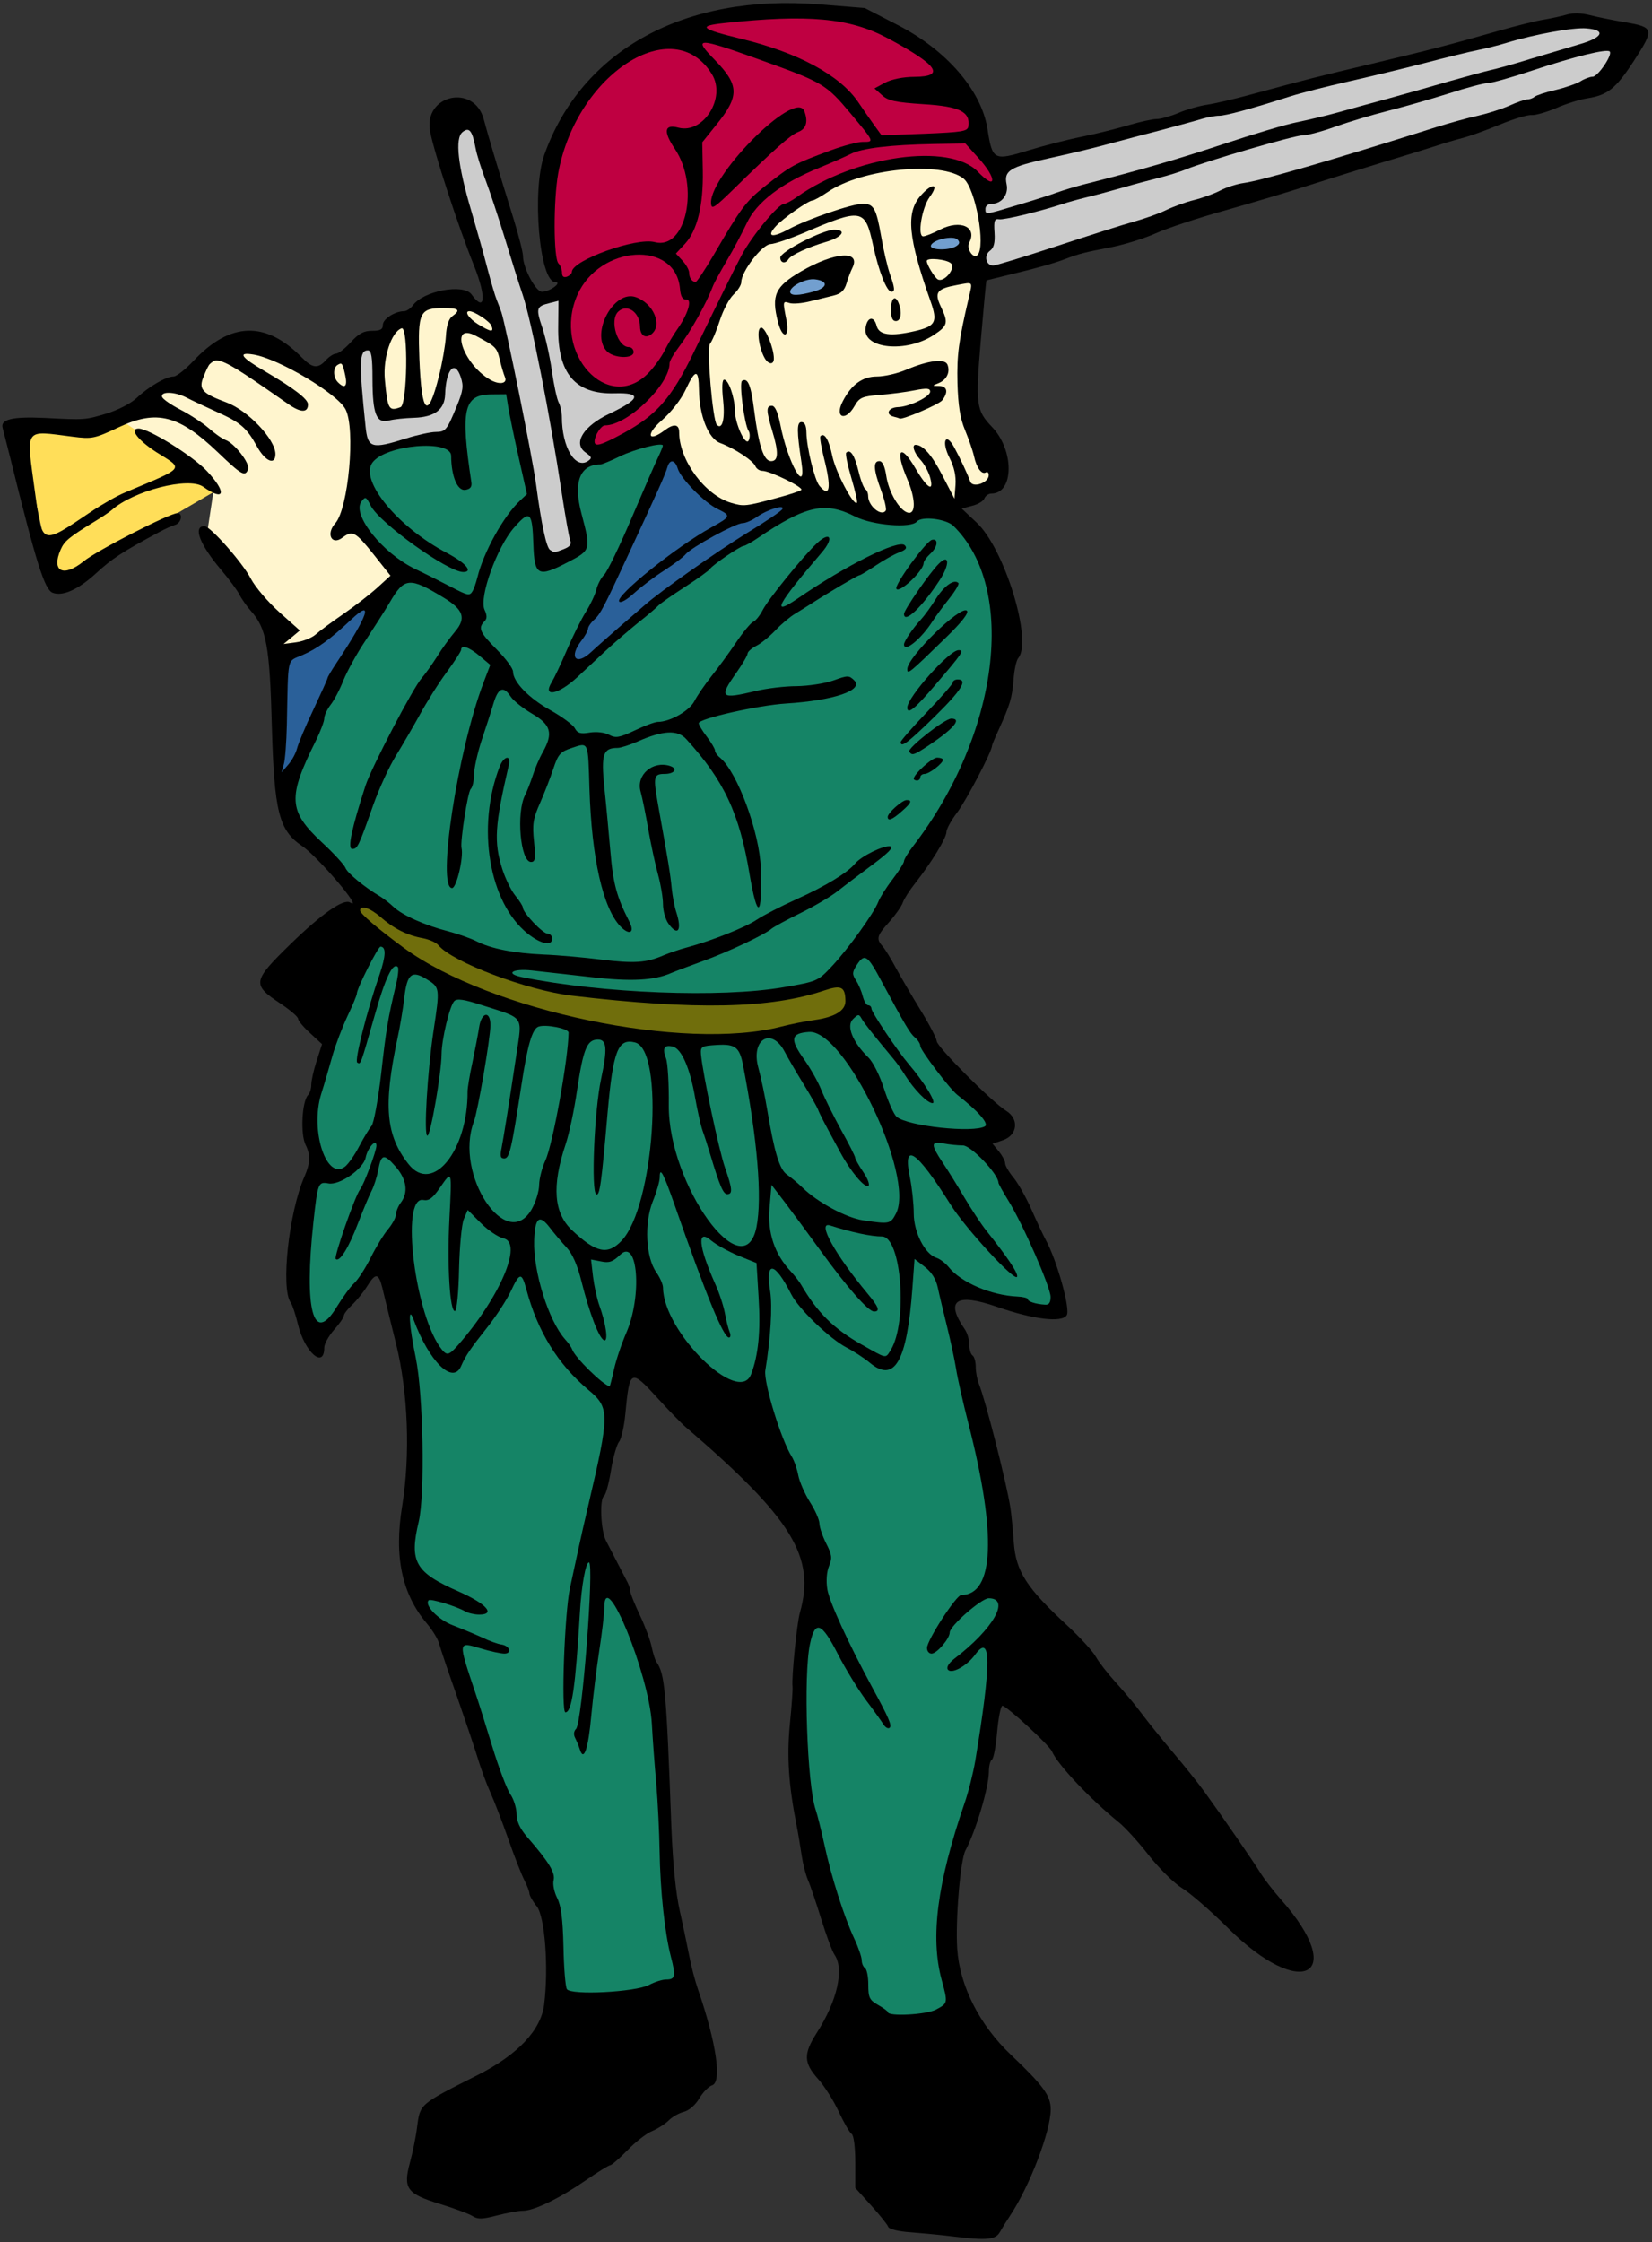 <?xml version="1.0" encoding="UTF-8"?>
<!DOCTYPE svg PUBLIC "-//W3C//DTD SVG 1.1//EN" "http://www.w3.org/Graphics/SVG/1.1/DTD/svg11.dtd">
<svg version="1.2" width="125.78mm" height="170.67mm" viewBox="0 0 12578 17067" preserveAspectRatio="xMidYMid" fill-rule="evenodd" stroke-width="28.222" stroke-linejoin="round" xmlns="http://www.w3.org/2000/svg" xmlns:ooo="http://xml.openoffice.org/svg/export" xmlns:xlink="http://www.w3.org/1999/xlink" xmlns:presentation="http://sun.com/xmlns/staroffice/presentation" xmlns:smil="http://www.w3.org/2001/SMIL20/" xmlns:anim="urn:oasis:names:tc:opendocument:xmlns:animation:1.0" xml:space="preserve">
 <rect x="0" y="0" width="12578" height="17067" fill="#333333" stroke="none"/>
 <defs class="ClipPathGroup">
  <clipPath id="presentation_clip_path" clipPathUnits="userSpaceOnUse">
   <rect x="0" y="0" width="12578" height="17067"/>
  </clipPath>
  <clipPath id="presentation_clip_path_shrink" clipPathUnits="userSpaceOnUse">
   <rect x="12" y="17" width="12553" height="17033"/>
  </clipPath>
 </defs>
 <defs class="TextShapeIndex">
  <g ooo:slide="id1" ooo:id-list="id3 id4 id5 id6 id7 id8 id9 id10 id11 id12 id13 id14 id15 id16 id17 id18 id19 id20 id21 id22 id23 id24 id25 id26 id27 id28 id29 id30 id31 id32 id33 id34 id35 id36 id37 id38 id39 id40 id41 id42 id43 id44 id45 id46 id47 id48 id49 id50 id51 id52 id53 id54 id55 id56 id57 id58 id59 id60 id61 id62"/>
 </defs>
 <defs class="EmbeddedBulletChars">
  <g id="bullet-char-template-57356" transform="scale(0,-0)">
   <path d="M 580,1141 L 1163,571 580,0 -4,571 580,1141 Z"/>
  </g>
  <g id="bullet-char-template-57354" transform="scale(0,-0)">
   <path d="M 8,1128 L 1137,1128 1137,0 8,0 8,1128 Z"/>
  </g>
  <g id="bullet-char-template-10146" transform="scale(0,-0)">
   <path d="M 174,0 L 602,739 174,1481 1456,739 174,0 Z M 1358,739 L 309,1346 659,739 1358,739 Z"/>
  </g>
  <g id="bullet-char-template-10132" transform="scale(0,-0)">
   <path d="M 2015,739 L 1276,0 717,0 1260,543 174,543 174,936 1260,936 717,1481 1274,1481 2015,739 Z"/>
  </g>
  <g id="bullet-char-template-10007" transform="scale(0,-0)">
   <path d="M 0,-2 C -7,14 -16,27 -25,37 L 356,567 C 262,823 215,952 215,954 215,979 228,992 255,992 264,992 276,990 289,987 310,991 331,999 354,1012 L 381,999 492,748 772,1049 836,1024 860,1049 C 881,1039 901,1025 922,1006 886,937 835,863 770,784 769,783 710,716 594,584 L 774,223 C 774,196 753,168 711,139 L 727,119 C 717,90 699,76 672,76 641,76 570,178 457,381 L 164,-76 C 142,-110 111,-127 72,-127 30,-127 9,-110 8,-76 1,-67 -2,-52 -2,-32 -2,-23 -1,-13 0,-2 Z"/>
  </g>
  <g id="bullet-char-template-10004" transform="scale(0,-0)">
   <path d="M 285,-33 C 182,-33 111,30 74,156 52,228 41,333 41,471 41,549 55,616 82,672 116,743 169,778 240,778 293,778 328,747 346,684 L 369,508 C 377,444 397,411 428,410 L 1163,1116 C 1174,1127 1196,1133 1229,1133 1271,1133 1292,1118 1292,1087 L 1292,965 C 1292,929 1282,901 1262,881 L 442,47 C 390,-6 338,-33 285,-33 Z"/>
  </g>
  <g id="bullet-char-template-9679" transform="scale(0,-0)">
   <path d="M 813,0 C 632,0 489,54 383,161 276,268 223,411 223,592 223,773 276,916 383,1023 489,1130 632,1184 813,1184 992,1184 1136,1130 1245,1023 1353,916 1407,772 1407,592 1407,412 1353,268 1245,161 1136,54 992,0 813,0 Z"/>
  </g>
  <g id="bullet-char-template-8226" transform="scale(0,-0)">
   <path d="M 346,457 C 273,457 209,483 155,535 101,586 74,649 74,723 74,796 101,859 155,911 209,963 273,989 346,989 419,989 480,963 531,910 582,859 608,796 608,723 608,648 583,586 532,535 482,483 420,457 346,457 Z"/>
  </g>
  <g id="bullet-char-template-8211" transform="scale(0,-0)">
   <path d="M -4,459 L 1135,459 1135,606 -4,606 -4,459 Z"/>
  </g>
  <g id="bullet-char-template-61548" transform="scale(0,-0)">
   <path d="M 173,740 C 173,903 231,1043 346,1159 462,1274 601,1332 765,1332 928,1332 1067,1274 1183,1159 1299,1043 1357,903 1357,740 1357,577 1299,437 1183,322 1067,206 928,148 765,148 601,148 462,206 346,322 231,437 173,577 173,740 Z"/>
  </g>
 </defs>
 <g>
  <g id="id2" class="Master_Slide">
   <g id="bg-id2" class="Background"/>
   <g id="bo-id2" class="BackgroundObjects"/>
  </g>
 </g>
 <g class="SlideGroup">
  <g>
   <g id="container-id1">
    <g id="id1" class="Slide" clip-path="url(#presentation_clip_path)">
     <g class="Page">
      <g class="com.sun.star.drawing.PolyPolygonShape">
       <g id="id3">
        <rect class="BoundingBox" stroke="none" fill="none" x="150" y="3138" width="1514" height="1333"/>
        <path fill="rgb(255,222,89)" stroke="none" d="M 151,3232 L 331,4092 482,4470 794,4234 1115,4054 1323,3922 1663,3724 1437,3516 1134,3336 907,3138 718,3213 151,3232 Z"/>
       </g>
      </g>
      <g class="com.sun.star.drawing.PolyPolygonShape">
       <g id="id4">
        <rect class="BoundingBox" stroke="none" fill="none" x="888" y="2608" width="2156" height="2326"/>
        <path fill="rgb(255,245,206)" stroke="none" d="M 2060,2608 L 1767,2646 1484,2854 1191,2930 888,3175 1096,3317 1512,3629 1635,3676 1569,4111 2098,4735 2155,4933 2344,4886 2646,4687 2930,4461 3043,4385 2759,4045 2750,3516 2693,3090 2381,2854 2344,2807 2060,2608 Z"/>
       </g>
      </g>
      <g class="com.sun.star.drawing.ClosedBezierShape">
       <g id="id5">
        <rect class="BoundingBox" stroke="none" fill="none" x="18" y="23" width="12533" height="17021"/>
        <path fill="rgb(0,0,0)" stroke="none" d="M 6934,16992 C 6841,16986 6769,16968 6763,16951 6758,16935 6699,16861 6633,16788 L 6512,16654 6512,16458 C 6512,16343 6500,16254 6485,16244 6470,16235 6426,16159 6387,16076 6349,15992 6277,15879 6228,15824 6118,15701 6117,15634 6218,15475 6374,15232 6429,14991 6355,14881 6336,14854 6291,14731 6253,14609 6215,14486 6170,14352 6152,14311 6134,14270 6113,14186 6104,14125 6095,14064 6078,13958 6064,13889 6004,13582 5990,13369 6014,13123 6028,12985 6037,12856 6034,12835 6026,12773 6067,12356 6090,12277 6211,11850 6034,11561 5220,10862 5187,10834 5092,10736 5009,10645 4801,10417 4794,10420 4761,10764 4752,10860 4730,10955 4713,10975 4696,10996 4668,11093 4652,11192 4636,11291 4612,11378 4600,11386 4563,11408 4574,11651 4614,11728 4659,11815 4749,11989 4779,12047 4791,12071 4800,12102 4800,12117 4800,12131 4833,12213 4873,12297 4913,12382 4953,12490 4962,12538 4972,12585 4988,12636 4997,12649 5062,12741 5073,12856 5112,13914 5123,14187 5145,14410 5176,14547 5202,14663 5234,14819 5249,14894 5263,14969 5293,15081 5314,15142 5454,15548 5498,15849 5422,15873 5396,15881 5352,15926 5324,15973 5295,16023 5246,16065 5207,16075 5170,16084 5119,16113 5092,16140 5066,16166 5009,16203 4966,16221 4922,16239 4837,16305 4777,16368 4716,16430 4657,16481 4647,16481 4636,16481 4552,16533 4459,16597 4258,16735 4066,16828 3981,16828 3946,16828 3857,16845 3783,16864 3672,16893 3638,16894 3597,16868 3570,16851 3460,16810 3352,16777 3097,16699 3068,16659 3121,16462 3142,16384 3167,16264 3175,16195 3199,16013 3189,16021 3637,15795 3941,15641 4119,15453 4143,15259 4178,14979 4149,14590 4087,14511 4056,14473 4031,14428 4031,14413 4031,14398 4013,14352 3992,14311 3971,14270 3916,14131 3871,14001 3825,13871 3764,13711 3734,13645 3704,13579 3659,13456 3634,13372 3608,13288 3536,13075 3474,12897 3411,12720 3353,12547 3344,12513 3336,12479 3294,12410 3251,12359 3060,12134 2999,11849 3062,11464 3125,11073 3107,10601 3016,10231 2970,10047 2923,9854 2911,9803 2883,9689 2859,9687 2795,9791 2767,9836 2716,9899 2681,9932 2646,9965 2618,10002 2618,10015 2618,10028 2584,10077 2543,10123 2502,10170 2469,10230 2469,10257 2469,10424 2320,10294 2269,10082 2251,10007 2226,9932 2214,9916 2136,9810 2199,9225 2319,8954 2362,8855 2365,8790 2327,8715 2286,8633 2299,8382 2346,8335 2359,8322 2370,8287 2370,8257 2370,8227 2388,8145 2411,8075 L 2452,7948 2361,7864 C 2311,7819 2270,7769 2270,7755 2270,7740 2209,7688 2134,7638 1918,7495 1922,7469 2209,7189 2447,6957 2616,6838 2666,6870 2774,6936 2419,6519 2299,6439 2124,6321 2088,6178 2070,5531 2054,4920 2029,4782 1910,4650 1880,4616 1840,4560 1823,4526 1806,4492 1743,4408 1685,4339 1520,4145 1467,4005 1557,4005 1601,4005 1848,4284 1910,4405 1943,4468 2040,4582 2126,4659 L 2283,4799 2221,4851 2159,4902 2255,4889 C 2308,4882 2375,4855 2404,4829 2433,4803 2528,4733 2615,4673 2702,4613 2818,4523 2873,4473 L 2973,4382 2843,4218 C 2706,4047 2684,4035 2608,4092 2525,4155 2480,4064 2553,3983 2653,3871 2708,3264 2631,3116 2570,2997 2121,2730 1931,2699 1805,2678 1833,2719 2017,2826 2235,2954 2345,3037 2345,3078 2345,3142 2291,3142 2201,3080 1618,2675 1628,2679 1550,2867 1510,2963 1538,2994 1726,3064 1890,3126 2096,3344 2097,3456 2097,3545 2020,3513 1957,3399 1879,3257 1832,3216 1650,3135 1562,3095 1457,3046 1419,3026 1332,2981 1221,2977 1234,3021 1239,3038 1302,3081 1373,3118 1445,3155 1541,3218 1588,3258 1634,3299 1692,3340 1717,3349 1785,3373 1906,3529 1889,3572 1866,3631 1841,3617 1661,3445 1363,3160 1194,3116 907,3251 719,3339 701,3343 553,3324 177,3277 199,3245 267,3751 322,4156 311,4153 695,3894 777,3839 894,3772 956,3747 1419,3552 1401,3574 1191,3442 1050,3351 982,3262 1055,3262 1133,3262 1464,3468 1574,3584 1729,3749 1713,3823 1547,3705 1437,3627 1016,3735 850,3883 833,3898 779,3934 730,3964 527,4088 491,4117 462,4183 388,4351 483,4398 639,4271 738,4190 1293,3906 1351,3906 1395,3906 1381,3981 1334,3995 1310,4002 1257,4026 1216,4048 927,4203 853,4252 729,4366 595,4488 477,4541 401,4512 339,4488 277,4289 75,3473 51,3378 26,3280 20,3257 2,3192 95,3170 336,3181 649,3197 647,3197 811,3148 897,3122 996,3071 1040,3030 1133,2942 1265,2866 1321,2866 1344,2866 1413,2811 1475,2745 1754,2449 2024,2441 2300,2723 2380,2804 2421,2808 2481,2742 2506,2714 2541,2692 2559,2692 2577,2692 2627,2653 2671,2605 2731,2539 2769,2518 2832,2518 2896,2518 2915,2508 2915,2473 2915,2428 3007,2369 3076,2369 3095,2369 3125,2349 3143,2325 3223,2214 3529,2157 3590,2241 3694,2385 3705,2262 3609,2022 3487,1719 3305,1160 3275,1001 3222,720 3613,634 3684,911 3714,1024 3792,1287 3911,1669 3950,1795 3982,1922 3982,1950 3982,2039 4079,2221 4126,2221 4186,2221 4285,2148 4227,2147 4107,2145 4048,1451 4144,1179 4427,382 5211,-48 6234,33 L 6584,61 6838,192 C 7208,383 7471,688 7518,979 7556,1222 7565,1226 7836,1143 7947,1109 8126,1063 8236,1041 8345,1019 8505,979 8592,953 8680,927 8776,906 8807,906 8838,906 8912,885 8972,860 9031,834 9130,806 9191,797 9251,788 9407,752 9537,716 9961,601 10016,587 10442,486 10906,375 11042,340 11409,235 11546,196 11702,157 11757,149 11811,140 11889,123 11930,111 11977,97 12042,99 12104,115 12158,129 12281,154 12376,170 12593,207 12597,222 12441,462 12304,673 12241,724 12087,748 12028,757 11920,791 11848,823 11775,854 11691,878 11660,876 11630,873 11522,906 11420,948 11319,990 11192,1036 11137,1050 11083,1064 10987,1092 10926,1113 10864,1133 10680,1190 10516,1239 10353,1289 10102,1367 9958,1413 9815,1460 9531,1544 9326,1602 9121,1659 8883,1738 8797,1777 8710,1816 8554,1864 8449,1884 8265,1919 8213,1932 8112,1971 8029,2003 7898,2040 7702,2087 7600,2112 7514,2133 7511,2134 7508,2135 7489,2339 7468,2587 7426,3081 7432,3123 7553,3250 7724,3428 7721,3757 7548,3757 7527,3757 7503,3774 7495,3794 7488,3814 7446,3839 7402,3850 L 7322,3871 7436,3978 C 7648,4176 7863,4877 7753,5009 7738,5026 7722,5100 7717,5174 7706,5311 7690,5365 7604,5554 7576,5615 7553,5670 7553,5677 7553,5719 7357,6093 7288,6184 7243,6243 7206,6310 7206,6333 7206,6379 7092,6565 6968,6723 6925,6777 6883,6843 6874,6870 6865,6897 6819,6963 6772,7016 6676,7122 6669,7146 6720,7203 6739,7225 6784,7298 6820,7366 6857,7434 6942,7580 7009,7689 7076,7798 7131,7904 7132,7925 7132,7967 7552,8388 7660,8455 7761,8517 7748,8641 7636,8679 L 7557,8706 7605,8764 C 7631,8796 7653,8837 7653,8855 7653,8873 7681,8921 7715,8962 7750,9004 7812,9113 7853,9206 7894,9299 7943,9403 7962,9438 8047,9593 8151,9964 8122,10011 8086,10070 7869,10044 7590,9947 7277,9839 7194,9898 7346,10119 7365,10146 7380,10198 7380,10235 7380,10272 7391,10309 7405,10318 7418,10326 7429,10365 7429,10405 7429,10444 7440,10502 7453,10534 7503,10657 7660,11272 7692,11471 7700,11519 7712,11641 7719,11744 7736,11962 7815,12086 8126,12373 8224,12464 8322,12571 8344,12612 8366,12652 8435,12740 8495,12806 8556,12873 8646,12980 8693,13044 8741,13108 8848,13241 8931,13339 9014,13437 9123,13573 9172,13641 9302,13820 9541,14166 9599,14260 9626,14304 9696,14394 9754,14460 10266,15039 9911,15233 9353,14679 9218,14545 9059,14407 9001,14373 8943,14338 8829,14226 8748,14124 8668,14021 8564,13907 8517,13870 8302,13696 8054,13434 8009,13331 7989,13284 7663,12984 7632,12984 7620,12984 7602,13073 7592,13182 7583,13291 7565,13387 7552,13394 7539,13402 7529,13444 7529,13488 7528,13607 7430,13937 7351,14085 7312,14157 7274,14613 7288,14832 7306,15114 7458,15415 7696,15640 7944,15876 8000,15952 8000,16057 7999,16225 7839,16643 7690,16866 7663,16907 7628,16963 7613,16990 7581,17048 7514,17055 7268,17025 7173,17013 7022,16999 6934,16992 Z"/>
       </g>
      </g>
      <g class="com.sun.star.drawing.ClosedBezierShape">
       <g id="id6">
        <rect class="BoundingBox" stroke="none" fill="none" x="5825" y="9582" width="1778" height="5755"/>
        <path fill="rgb(21,132,102)" stroke="none" d="M 7126,15297 C 7218,15248 7218,15249 7169,15068 7082,14745 7136,14332 7343,13728 7374,13640 7410,13494 7425,13406 7549,12656 7548,12425 7423,12597 7360,12683 7241,12747 7216,12707 7205,12690 7226,12657 7266,12626 7563,12400 7696,12166 7528,12166 7472,12166 7231,12377 7231,12426 7231,12473 7133,12587 7093,12587 7073,12587 7058,12568 7058,12544 7058,12485 7281,12141 7319,12141 7570,12141 7589,11679 7374,10839 7332,10675 7289,10485 7279,10417 7268,10349 7237,10204 7210,10095 7183,9985 7151,9853 7140,9800 7126,9736 7093,9683 7041,9643 L 6963,9583 6947,9802 C 6906,10366 6811,10532 6620,10371 6580,10338 6501,10286 6443,10256 6317,10190 6082,9964 6025,9853 5897,9601 5826,9591 5864,9830 5882,9946 5867,10187 5827,10432 5813,10522 5947,10960 6029,11089 6047,11118 6069,11182 6078,11231 6088,11281 6128,11372 6167,11434 6207,11496 6239,11570 6239,11597 6239,11624 6262,11692 6290,11748 6334,11834 6338,11859 6312,11921 6294,11964 6289,12034 6299,12097 6314,12192 6459,12508 6643,12848 6767,13076 6792,13134 6774,13151 6763,13162 6741,13150 6726,13125 6710,13100 6650,13016 6592,12939 6534,12861 6439,12706 6381,12594 6255,12347 6206,12329 6167,12514 6116,12751 6145,13586 6211,13778 6223,13812 6252,13929 6276,14038 6328,14282 6427,14592 6504,14756 6536,14824 6561,14898 6561,14922 6561,14946 6573,14972 6586,14981 6600,14989 6611,15046 6611,15107 6611,15205 6620,15224 6685,15261 6726,15284 6760,15309 6760,15316 6760,15351 7052,15336 7126,15297 Z"/>
       </g>
      </g>
      <g class="com.sun.star.drawing.ClosedBezierShape">
       <g id="id7">
        <rect class="BoundingBox" stroke="none" fill="none" x="3121" y="9718" width="2013" height="5450"/>
        <path fill="rgb(21,132,102)" stroke="none" d="M 4942,15109 C 4985,15086 5043,15068 5070,15068 5142,15068 5147,15045 5108,14894 5061,14712 5027,14392 5022,14088 5020,13951 5009,13723 4997,13579 4984,13436 4969,13230 4963,13121 4942,12746 4604,11918 4601,12234 4601,12285 4583,12433 4563,12562 4543,12692 4515,12915 4502,13057 4479,13313 4445,13413 4415,13317 4407,13291 4390,13251 4379,13229 4366,13204 4368,13178 4386,13160 4432,13114 4526,11893 4484,11893 4459,11893 4427,12071 4415,12277 4382,12836 4354,13034 4305,13034 4271,13034 4299,12274 4339,12091 4358,12003 4387,11869 4403,11794 4419,11719 4453,11568 4479,11459 4643,10758 4643,10716 4480,10580 4248,10385 4094,10137 4008,9816 3972,9682 3957,9684 3889,9829 3859,9893 3781,10013 3716,10096 3581,10266 3545,10319 3511,10398 3449,10543 3268,10366 3149,10045 3105,9926 3114,10089 3165,10333 3223,10612 3237,11374 3188,11583 3115,11889 3161,11969 3491,12114 3704,12208 3777,12290 3648,12290 3613,12290 3565,12279 3541,12265 3473,12226 3278,12167 3264,12181 3228,12217 3337,12330 3449,12372 3517,12398 3617,12440 3672,12465 3726,12491 3792,12515 3819,12518 3882,12528 3900,12587 3840,12587 3814,12587 3733,12570 3661,12548 3484,12496 3485,12484 3623,12897 3642,12952 3698,13130 3748,13294 3798,13458 3860,13621 3886,13658 3911,13694 3932,13761 3933,13806 3933,13864 3958,13918 4013,13982 4180,14174 4229,14255 4215,14312 4207,14343 4220,14404 4242,14447 4272,14506 4285,14605 4290,14818 4293,14978 4305,15123 4316,15141 4346,15189 4837,15164 4942,15109 Z"/>
       </g>
      </g>
      <g class="com.sun.star.drawing.ClosedBezierShape">
       <g id="id8">
        <rect class="BoundingBox" stroke="none" fill="none" x="4067" y="9283" width="779" height="1272"/>
        <path fill="rgb(21,132,102)" stroke="none" d="M 4769,10144 C 4890,9865 4857,9422 4723,9550 4667,9605 4638,9615 4577,9602 L 4500,9587 4515,9717 C 4524,9788 4545,9886 4562,9933 4614,10075 4633,10213 4600,10202 4562,10189 4489,10000 4428,9757 4397,9631 4358,9543 4314,9496 4278,9457 4219,9388 4185,9343 4106,9240 4073,9267 4067,9443 4059,9677 4176,10052 4302,10194 4327,10221 4351,10256 4356,10271 4376,10332 4590,10542 4642,10553 4644,10553 4659,10495 4675,10423 4691,10352 4733,10226 4769,10144 Z"/>
       </g>
      </g>
      <g class="com.sun.star.drawing.ClosedBezierShape">
       <g id="id9">
        <rect class="BoundingBox" stroke="none" fill="none" x="4927" y="8923" width="856" height="1597"/>
        <path fill="rgb(21,132,102)" stroke="none" d="M 5776,9879 L 5760,9614 5624,9559 C 5549,9528 5455,9476 5415,9443 5305,9349 5317,9485 5445,9772 5476,9840 5509,9941 5519,9995 5529,10050 5545,10114 5555,10138 5565,10162 5563,10181 5550,10181 5508,10181 5376,9859 5136,9171 5051,8929 5023,8876 5023,8962 5023,8991 4999,9074 4970,9145 4904,9311 4917,9571 4996,9683 5024,9723 5048,9776 5048,9801 5051,10139 5627,10704 5719,10460 5774,10316 5792,10134 5776,9879 Z"/>
       </g>
      </g>
      <g class="com.sun.star.drawing.ClosedBezierShape">
       <g id="id10">
        <rect class="BoundingBox" stroke="none" fill="none" x="5856" y="9018" width="1003" height="1306"/>
        <path fill="rgb(21,132,102)" stroke="none" d="M 6715,9412 C 6633,9412 6482,9380 6320,9328 6217,9295 6357,9548 6604,9845 6691,9949 6703,9983 6655,9983 6611,9983 6453,9803 6251,9525 6156,9394 6032,9226 5976,9152 L 5874,9019 5859,9195 C 5843,9384 5897,9546 6021,9678 6049,9708 6085,9754 6100,9780 6223,9991 6348,10115 6561,10235 6756,10345 6740,10342 6781,10278 6913,10065 6864,9413 6715,9412 Z"/>
       </g>
      </g>
      <g class="com.sun.star.drawing.ClosedBezierShape">
       <g id="id11">
        <rect class="BoundingBox" stroke="none" fill="none" x="3135" y="8957" width="754" height="1348"/>
        <path fill="rgb(21,132,102)" stroke="none" d="M 3833,9426 C 3793,9417 3716,9365 3661,9310 L 3561,9210 3531,9281 C 3515,9320 3499,9491 3495,9661 3492,9833 3478,9974 3465,9979 3425,9992 3403,9627 3422,9272 3441,8900 3443,8906 3348,9043 3294,9121 3265,9142 3223,9134 3045,9100 3161,10028 3366,10275 3404,10320 3420,10315 3488,10238 3809,9871 3984,9459 3833,9426 Z"/>
       </g>
      </g>
      <g class="com.sun.star.drawing.ClosedBezierShape">
       <g id="id12">
        <rect class="BoundingBox" stroke="none" fill="none" x="2358" y="8700" width="731" height="1368"/>
        <path fill="rgb(21,132,102)" stroke="none" d="M 2696,9768 C 2724,9743 2781,9656 2822,9574 2863,9492 2923,9393 2956,9355 2988,9316 3015,9266 3015,9243 3016,9220 3032,9180 3052,9154 3111,9076 3096,8976 3012,8880 2922,8778 2902,8783 2879,8910 2869,8961 2847,9031 2829,9065 2811,9099 2765,9210 2726,9311 2654,9500 2585,9611 2556,9583 2541,9567 2704,9101 2742,9053 2771,9017 2866,8762 2866,8721 2866,8662 2799,8736 2784,8812 2766,8898 2584,9025 2500,9008 2423,8994 2419,9005 2387,9296 2313,9974 2386,10242 2564,9948 2609,9875 2668,9794 2696,9768 Z"/>
       </g>
      </g>
      <g class="com.sun.star.drawing.ClosedBezierShape">
       <g id="id13">
        <rect class="BoundingBox" stroke="none" fill="none" x="6913" y="8698" width="1088" height="1235"/>
        <path fill="rgb(21,132,102)" stroke="none" d="M 7999,9872 C 7999,9799 7789,9319 7678,9140 7636,9072 7602,9010 7602,9003 7602,8938 7393,8719 7332,8719 7293,8719 7226,8712 7184,8704 7086,8684 7085,8711 7177,8849 7216,8907 7291,9027 7343,9116 7396,9205 7469,9316 7507,9364 7671,9570 7753,9692 7744,9718 7730,9762 7354,9354 7238,9170 6976,8753 6870,8683 6928,8963 6944,9042 6957,9165 6957,9236 6957,9380 7042,9546 7129,9574 7157,9583 7199,9615 7223,9645 7317,9762 7546,9860 7745,9869 7789,9871 7825,9880 7825,9889 7825,9907 7886,9927 7956,9931 7986,9934 7999,9916 7999,9872 Z"/>
       </g>
      </g>
      <g class="com.sun.star.drawing.ClosedBezierShape">
       <g id="id14">
        <rect class="BoundingBox" stroke="none" fill="none" x="4237" y="7913" width="733" height="1603"/>
        <path fill="rgb(21,132,102)" stroke="none" d="M 4835,7935 C 4705,7902 4668,7998 4626,8471 4579,9015 4566,9104 4540,9091 4499,9071 4525,8451 4577,8211 4626,7983 4620,7913 4553,7913 4469,7913 4441,7982 4393,8303 4372,8449 4333,8633 4306,8712 4200,9029 4216,9235 4357,9366 4539,9537 4627,9555 4732,9445 4981,9184 5062,7992 4835,7935 Z"/>
       </g>
      </g>
      <g class="com.sun.star.drawing.ClosedBezierShape">
       <g id="id15">
        <rect class="BoundingBox" stroke="none" fill="none" x="5057" y="7953" width="723" height="1534"/>
        <path fill="rgb(21,132,102)" stroke="none" d="M 5657,8106 C 5631,7972 5598,7946 5461,7954 5341,7961 5333,7966 5337,8024 5348,8161 5474,8758 5520,8888 5576,9049 5580,9090 5537,9090 5507,9090 5480,9028 5409,8792 5391,8731 5364,8647 5349,8606 5335,8565 5310,8454 5293,8358 5254,8132 5190,7985 5124,7967 5058,7950 5041,7978 5071,8057 5084,8091 5094,8252 5092,8415 5088,9018 5665,9817 5760,9339 5804,9115 5767,8673 5657,8106 Z"/>
       </g>
      </g>
      <g class="com.sun.star.drawing.ClosedBezierShape">
       <g id="id16">
        <rect class="BoundingBox" stroke="none" fill="none" x="2959" y="7417" width="1372" height="1887"/>
        <path fill="rgb(21,132,102)" stroke="none" d="M 4105,9018 C 4106,8971 4127,8888 4153,8832 4209,8710 4327,8059 4329,7860 4329,7829 4153,7794 4099,7815 4052,7833 4016,7957 3970,8260 3894,8753 3879,8818 3839,8818 3810,8818 3806,8800 3819,8738 3834,8660 3881,8368 3932,8025 3976,7726 3998,7756 3666,7650 3533,7607 3480,7599 3459,7620 3424,7655 3363,7909 3362,8023 3361,8167 3278,8645 3254,8645 3225,8645 3254,8157 3301,7845 3350,7521 3350,7516 3249,7454 3135,7383 3099,7412 3078,7597 3069,7675 3046,7812 3027,7901 2917,8417 2937,8642 3111,8862 3293,9092 3563,8759 3560,8307 3560,8281 3576,8182 3597,8087 3617,7991 3640,7871 3648,7820 3665,7703 3734,7690 3734,7804 3734,7901 3638,8459 3608,8538 3456,8939 3857,9542 4049,9203 4080,9148 4105,9065 4105,9018 Z"/>
       </g>
      </g>
      <g class="com.sun.star.drawing.ClosedBezierShape">
       <g id="id17">
        <rect class="BoundingBox" stroke="none" fill="none" x="5761" y="7855" width="1087" height="1454"/>
        <path fill="rgb(21,132,102)" stroke="none" d="M 6159,7855 C 6020,7865 6012,7910 6123,8065 6170,8131 6229,8235 6253,8296 6278,8358 6346,8495 6404,8601 6463,8706 6511,8802 6511,8812 6511,8822 6539,8872 6573,8922 6607,8972 6624,9019 6612,9027 6583,9045 6476,8917 6397,8770 6271,8538 6242,8482 6228,8445 6220,8425 6170,8336 6115,8247 6061,8159 5997,8049 5974,8005 5873,7814 5714,7912 5774,8128 5794,8200 5824,8343 5841,8445 5896,8773 5935,8902 5992,8941 6022,8962 6076,9007 6111,9041 6226,9153 6444,9270 6572,9289 6774,9319 6780,9317 6822,9237 6968,8955 6431,7835 6159,7855 Z"/>
       </g>
      </g>
      <g class="com.sun.star.drawing.ClosedBezierShape">
       <g id="id18">
        <rect class="BoundingBox" stroke="none" fill="none" x="2417" y="7206" width="617" height="1695"/>
        <path fill="rgb(21,132,102)" stroke="none" d="M 2734,8727 C 2769,8661 2811,8591 2829,8570 2846,8550 2879,8371 2902,8173 2941,7827 2953,7757 3015,7496 3031,7430 3037,7369 3029,7361 2991,7323 2934,7442 2853,7728 2744,8111 2747,8105 2720,8088 2698,8075 2793,7696 2890,7418 2938,7277 2941,7206 2897,7206 2878,7206 2717,7524 2717,7563 2717,7575 2685,7653 2645,7736 2606,7820 2554,7955 2531,8037 2508,8119 2470,8250 2445,8329 2360,8606 2485,8988 2626,8881 2651,8862 2700,8793 2734,8727 Z"/>
       </g>
      </g>
      <g class="com.sun.star.drawing.ClosedBezierShape">
       <g id="id19">
        <rect class="BoundingBox" stroke="none" fill="none" x="6474" y="7291" width="1034" height="1305"/>
        <path fill="rgb(21,132,102)" stroke="none" d="M 7500,8573 C 7531,8553 7444,8454 7290,8335 7232,8290 7007,7994 7007,7962 7007,7945 6989,7917 6968,7899 6929,7867 6896,7811 6711,7468 6605,7269 6583,7255 6525,7343 6488,7400 6487,7415 6517,7462 6537,7492 6560,7547 6569,7584 6579,7622 6597,7652 6610,7652 6624,7652 6635,7664 6635,7677 6635,7705 6833,7999 6918,8099 7036,8237 7134,8397 7100,8397 7061,8397 6961,8295 6892,8186 6867,8145 6827,8089 6804,8062 6641,7866 6582,7791 6561,7755 6540,7718 6535,7718 6494,7758 6442,7809 6492,7933 6611,8049 6648,8085 6699,8188 6732,8291 6764,8389 6806,8484 6827,8501 6912,8573 7415,8626 7500,8573 Z"/>
       </g>
      </g>
      <g class="com.sun.star.drawing.ClosedBezierShape">
       <g id="id20">
        <rect class="BoundingBox" stroke="none" fill="none" x="2742" y="6908" width="3696" height="965"/>
        <path fill="rgb(112,110,12)" stroke="none" d="M 6202,7764 C 6356,7742 6437,7693 6437,7621 6436,7512 6406,7496 6280,7538 5868,7678 5298,7690 4354,7579 4012,7538 3445,7324 3338,7195 3321,7174 3266,7150 3217,7141 3101,7120 2998,7069 2896,6979 2817,6911 2742,6886 2742,6930 2742,6955 2871,7065 3076,7216 3735,7697 5212,8005 5950,7814 6020,7796 6133,7773 6202,7764 Z"/>
       </g>
      </g>
      <g class="com.sun.star.drawing.ClosedBezierShape">
       <g id="id21">
        <rect class="BoundingBox" stroke="none" fill="none" x="2250" y="3384" width="5302" height="4177"/>
        <path fill="rgb(21,132,102)" stroke="none" d="M 5965,7515 C 6221,7471 6227,7469 6333,7356 6457,7224 6654,6951 6687,6865 6699,6833 6748,6755 6796,6693 6844,6630 6883,6568 6883,6555 6883,6542 6914,6490 6952,6441 7607,5590 7747,4480 7259,4003 7203,3949 7017,3927 6981,3970 6937,4023 6645,3999 6511,3932 6281,3815 6135,3848 5767,4097 5720,4129 5673,4155 5663,4155 5638,4155 5424,4301 5406,4330 5398,4343 5311,4406 5213,4469 5115,4532 5024,4596 5010,4612 4996,4627 4930,4684 4861,4738 4793,4793 4681,4889 4613,4952 4545,5016 4446,5108 4394,5156 4251,5288 4127,5312 4201,5192 4219,5163 4271,5054 4316,4948 4361,4843 4426,4712 4461,4657 4496,4601 4532,4525 4541,4486 4551,4447 4577,4397 4600,4375 4623,4353 4718,4157 4810,3941 4902,3725 4993,3515 5013,3476 5032,3436 5047,3398 5047,3392 5047,3364 4837,3417 4719,3474 4649,3508 4583,3535 4573,3535 4415,3535 4363,3669 4427,3909 4500,4185 4499,4188 4326,4278 4096,4398 4069,4384 4061,4144 4053,3894 4035,3878 3914,4016 3784,4164 3646,4547 3689,4641 3710,4687 3709,4710 3687,4731 3638,4781 3654,4815 3782,4944 3851,5013 3906,5088 3906,5112 3906,5190 4027,5315 4191,5406 4280,5456 4364,5518 4377,5544 4397,5581 4420,5588 4491,5576 4542,5568 4603,5575 4637,5593 4687,5620 4714,5616 4833,5560 4908,5524 4987,5495 5008,5495 5101,5495 5249,5411 5287,5337 5309,5294 5368,5209 5417,5147 5466,5086 5551,4970 5604,4891 5658,4811 5717,4740 5735,4733 5753,4726 5786,4685 5808,4642 5851,4559 6118,4230 6221,4134 6322,4040 6351,4096 6257,4205 5915,4604 5865,4698 6073,4556 6441,4303 6841,4104 6888,4150 6909,4171 6898,4185 6846,4205 6807,4219 6727,4265 6667,4305 6607,4345 6551,4379 6543,4379 6530,4379 6305,4512 6175,4596 6148,4614 6094,4647 6055,4671 6016,4694 5949,4750 5906,4796 5863,4841 5798,4896 5760,4915 5723,4934 5692,4961 5692,4975 5692,4988 5653,5055 5605,5123 5472,5312 5486,5324 5754,5260 5836,5240 5976,5223 6064,5223 6153,5222 6279,5203 6344,5180 6455,5140 6464,5140 6504,5179 6578,5254 6348,5332 5986,5355 5774,5368 5320,5470 5320,5505 5320,5517 5348,5564 5382,5608 5416,5653 5444,5700 5444,5713 5444,5726 5461,5751 5483,5768 5615,5879 5784,6338 5793,6611 5804,6987 5767,7006 5707,6654 5630,6191 5512,5940 5225,5626 5159,5553 5047,5559 4853,5645 4793,5671 4725,5693 4702,5693 4592,5693 4576,5740 4601,5991 4615,6120 4635,6344 4648,6487 4668,6726 4697,6831 4790,7012 4836,7099 4794,7124 4724,7052 4590,6912 4505,6532 4488,6006 4477,5638 4483,5650 4354,5693 4266,5722 4250,5740 4213,5851 4190,5921 4144,6039 4111,6114 4059,6231 4052,6274 4066,6406 4079,6536 4075,6561 4043,6561 3962,6561 3929,6186 3998,6052 4012,6025 4038,5958 4056,5904 4073,5849 4108,5768 4134,5723 4213,5581 4195,5517 4052,5433 3982,5392 3908,5333 3888,5302 3833,5219 3794,5234 3758,5352 3741,5410 3700,5537 3667,5635 3635,5733 3609,5851 3609,5897 3609,5943 3598,5992 3584,6006 3561,6028 3503,6406 3514,6454 3531,6525 3476,6760 3442,6760 3324,6760 3484,5717 3681,5197 L 3733,5061 3652,4993 C 3571,4925 3511,4905 3511,4946 3511,4958 3460,5036 3400,5118 3339,5200 3249,5344 3198,5437 3147,5530 3063,5673 3013,5755 2962,5837 2886,6004 2842,6127 2730,6445 2722,6462 2682,6462 2644,6462 2677,6307 2783,5980 2828,5842 3145,5235 3212,5160 3236,5133 3288,5060 3327,4999 3365,4937 3428,4851 3466,4806 3551,4705 3529,4640 3376,4548 3117,4391 3079,4394 2967,4586 2932,4646 2849,4775 2784,4874 2718,4972 2643,5109 2615,5178 2588,5247 2544,5331 2517,5365 2491,5399 2469,5446 2469,5468 2469,5491 2440,5566 2406,5636 2189,6070 2195,6172 2449,6410 2541,6495 2622,6584 2630,6606 2643,6644 2777,6755 2895,6824 2921,6840 2967,6875 2997,6904 3066,6968 3236,7044 3416,7090 3492,7110 3587,7144 3628,7165 3737,7221 3912,7256 4140,7266 4250,7270 4446,7288 4576,7304 4827,7335 4921,7329 5052,7272 5097,7253 5179,7225 5233,7211 5415,7162 5672,7061 5763,7000 5813,6967 5948,6897 6064,6845 6286,6745 6453,6643 6510,6574 6558,6516 6729,6433 6779,6442 6807,6448 6764,6492 6647,6579 6552,6650 6431,6741 6378,6783 6325,6825 6197,6900 6093,6951 5988,7002 5891,7056 5876,7068 5828,7112 5538,7249 5345,7318 5243,7355 5137,7395 5109,7407 4981,7463 4806,7473 4503,7438 4332,7419 4127,7396 4049,7387 3901,7371 3842,7411 3975,7438 4585,7562 5488,7597 5965,7515 Z"/>
       </g>
      </g>
      <g class="com.sun.star.drawing.ClosedBezierShape">
       <g id="id22">
        <rect class="BoundingBox" stroke="none" fill="none" x="3715" y="5768" width="491" height="1413"/>
        <path fill="rgb(0,0,0)" stroke="none" d="M 4018,7107 C 3723,6872 3626,6297 3804,5836 3836,5753 3893,5743 3874,5823 3767,6284 3759,6408 3824,6614 3847,6687 3892,6779 3923,6817 3955,6856 3981,6897 3981,6909 3981,6947 4133,7107 4169,7107 4188,7107 4204,7124 4204,7144 4204,7204 4119,7187 4018,7107 Z"/>
       </g>
      </g>
      <g class="com.sun.star.drawing.ClosedBezierShape">
       <g id="id23">
        <rect class="BoundingBox" stroke="none" fill="none" x="4871" y="5821" width="300" height="1264"/>
        <path fill="rgb(0,0,0)" stroke="none" d="M 5048,6883 C 5048,6834 5031,6734 5011,6660 4990,6585 4957,6432 4937,6320 4918,6207 4891,6074 4877,6024 4842,5899 4969,5789 5100,5830 5163,5850 5136,5891 5061,5891 4976,5891 4972,5911 5011,6129 5089,6563 5104,6653 5114,6760 5120,6821 5136,6904 5149,6943 5195,7084 5160,7132 5087,7027 5066,6997 5048,6931 5048,6883 Z"/>
       </g>
      </g>
      <g class="com.sun.star.drawing.ClosedBezierShape">
       <g id="id24">
        <rect class="BoundingBox" stroke="none" fill="none" x="6759" y="6090" width="173" height="149"/>
        <path fill="rgb(0,0,0)" stroke="none" d="M 6759,6218 C 6759,6188 6869,6090 6903,6090 6948,6090 6939,6112 6864,6177 6793,6240 6759,6253 6759,6218 Z"/>
       </g>
      </g>
      <g class="com.sun.star.drawing.ClosedBezierShape">
       <g id="id25">
        <rect class="BoundingBox" stroke="none" fill="none" x="6957" y="5767" width="224" height="175"/>
        <path fill="rgb(0,0,0)" stroke="none" d="M 6957,5928 C 6957,5893 7096,5767 7135,5767 7160,5767 7180,5775 7180,5783 7180,5810 7075,5891 7040,5891 7022,5891 7007,5903 7007,5916 7007,5930 6996,5941 6982,5941 6968,5941 6957,5935 6957,5928 Z"/>
       </g>
      </g>
      <g class="com.sun.star.drawing.ClosedBezierShape">
       <g id="id26">
        <rect class="BoundingBox" stroke="none" fill="none" x="6921" y="5470" width="359" height="272"/>
        <path fill="rgb(0,0,0)" stroke="none" d="M 6923,5721 C 6907,5695 7193,5470 7243,5470 7327,5470 7260,5548 7068,5676 6959,5748 6943,5754 6923,5721 Z"/>
       </g>
      </g>
      <g class="com.sun.star.drawing.ClosedBezierShape">
       <g id="id27">
        <rect class="BoundingBox" stroke="none" fill="none" x="6858" y="5171" width="471" height="496"/>
        <path fill="rgb(0,0,0)" stroke="none" d="M 6858,5648 C 6858,5638 6947,5536 7056,5422 7166,5308 7255,5205 7255,5194 7255,5182 7272,5172 7292,5172 7372,5172 7320,5255 7114,5457 6910,5656 6858,5695 6858,5648 Z"/>
       </g>
      </g>
      <g class="com.sun.star.drawing.ClosedBezierShape">
       <g id="id28">
        <rect class="BoundingBox" stroke="none" fill="none" x="6908" y="4949" width="413" height="461"/>
        <path fill="rgb(0,0,0)" stroke="none" d="M 7298,4949 C 7344,4949 7331,4968 7118,5217 6965,5397 6908,5442 6908,5386 6908,5307 7228,4949 7298,4949 Z"/>
       </g>
      </g>
      <g class="com.sun.star.drawing.ClosedBezierShape">
       <g id="id29">
        <rect class="BoundingBox" stroke="none" fill="none" x="6908" y="4645" width="458" height="469"/>
        <path fill="rgb(0,0,0)" stroke="none" d="M 6908,5093 C 6908,5002 7316,4603 7362,4649 7378,4665 7322,4737 7200,4855 6923,5125 6908,5137 6908,5093 Z"/>
       </g>
      </g>
      <g class="com.sun.star.drawing.ClosedBezierShape">
       <g id="id30">
        <rect class="BoundingBox" stroke="none" fill="none" x="6883" y="4428" width="417" height="498"/>
        <path fill="rgb(0,0,0)" stroke="none" d="M 7014,4713 C 7039,4686 7090,4616 7126,4558 7189,4459 7265,4405 7297,4438 7305,4445 7273,4499 7226,4558 7180,4616 7124,4692 7102,4726 7015,4863 6883,4971 6883,4905 6883,4881 6952,4780 7014,4713 Z"/>
       </g>
      </g>
      <g class="com.sun.star.drawing.ClosedBezierShape">
       <g id="id31">
        <rect class="BoundingBox" stroke="none" fill="none" x="6883" y="4259" width="330" height="438"/>
        <path fill="rgb(0,0,0)" stroke="none" d="M 7147,4292 C 7229,4209 7234,4296 7153,4418 7019,4623 6883,4751 6883,4673 6883,4643 7079,4359 7147,4292 Z"/>
       </g>
      </g>
      <g class="com.sun.star.drawing.ClosedBezierShape">
       <g id="id32">
        <rect class="BoundingBox" stroke="none" fill="none" x="6824" y="4107" width="308" height="382"/>
        <path fill="rgb(0,0,0)" stroke="none" d="M 7096,4109 C 7148,4097 7140,4164 7082,4216 7055,4241 7032,4273 7032,4288 7030,4346 6847,4518 6825,4482 6807,4454 7050,4120 7096,4109 Z"/>
       </g>
      </g>
      <g class="com.sun.star.drawing.ClosedBezierShape">
       <g id="id33">
        <rect class="BoundingBox" stroke="none" fill="none" x="2144" y="4645" width="637" height="1236"/>
        <path fill="rgb(42,96,153)" stroke="none" d="M 2386,5402 C 2445,5276 2494,5168 2494,5161 2494,5154 2525,5101 2564,5043 2803,4684 2848,4551 2674,4716 2517,4864 2417,4937 2301,4987 2183,5039 2195,4981 2184,5519 2181,5649 2171,5783 2161,5817 L 2144,5879 2195,5820 C 2223,5788 2253,5732 2262,5696 2271,5660 2326,5528 2386,5402 Z"/>
       </g>
      </g>
      <g class="com.sun.star.drawing.ClosedBezierShape">
       <g id="id34">
        <rect class="BoundingBox" stroke="none" fill="none" x="4375" y="3511" width="1585" height="1508"/>
        <path fill="rgb(42,96,153)" stroke="none" d="M 4713,4775 C 4794,4705 4884,4628 4911,4604 5033,4497 5454,4201 5686,4058 5826,3973 5948,3891 5956,3876 5981,3836 5843,3878 5764,3934 5727,3960 5678,3982 5654,3982 5601,3982 5263,4166 5219,4220 5201,4242 5127,4297 5056,4343 4985,4388 4882,4466 4828,4515 4771,4567 4724,4593 4714,4578 4687,4533 5149,4162 5415,4015 5566,3932 5568,3925 5463,3874 5364,3827 5183,3643 5160,3566 5140,3500 5100,3493 5082,3554 5065,3613 5013,3729 4780,4230 4597,4625 4571,4674 4526,4715 4499,4739 4478,4770 4477,4785 4477,4800 4455,4840 4428,4875 4328,5003 4385,5072 4501,4963 4536,4930 4632,4846 4713,4775 Z"/>
       </g>
      </g>
      <g class="com.sun.star.drawing.ClosedBezierShape">
       <g id="id35">
        <rect class="BoundingBox" stroke="none" fill="none" x="2738" y="3000" width="1276" height="1526"/>
        <path fill="rgb(21,132,102)" stroke="none" d="M 3598,4500 C 3608,4484 3624,4437 3635,4394 3683,4199 3836,3926 3960,3810 L 4012,3761 3949,3481 C 3914,3327 3879,3155 3870,3101 L 3854,3001 3738,3002 C 3530,3005 3505,3117 3589,3672 3594,3707 3580,3723 3542,3729 3482,3737 3436,3624 3435,3470 3435,3342 2933,3385 2835,3522 2737,3659 3030,4014 3404,4210 3546,4285 3605,4354 3527,4354 3410,4354 2892,3983 2823,3850 2787,3779 2782,3777 2751,3819 2679,3918 2911,4209 3157,4329 3249,4373 3374,4436 3435,4468 3564,4535 3575,4537 3598,4500 Z"/>
       </g>
      </g>
      <g class="com.sun.star.drawing.ClosedBezierShape">
       <g id="id36">
        <rect class="BoundingBox" stroke="none" fill="none" x="3489" y="988" width="858" height="3216"/>
        <path fill="rgb(204,204,204)" stroke="none" d="M 4341,4112 C 4332,4088 4304,3929 4278,3758 4187,3156 4046,2441 3980,2245 3954,2170 3893,1975 3843,1811 3793,1648 3726,1447 3695,1365 3663,1283 3630,1176 3621,1128 3596,993 3572,964 3521,1006 3463,1054 3486,1260 3587,1601 3629,1744 3686,1945 3712,2047 3739,2149 3770,2255 3782,2283 3793,2310 3809,2353 3818,2378 3854,2492 4053,3477 4081,3684 4122,3992 4160,4168 4188,4186 4224,4209 4214,4209 4292,4180 4340,4161 4354,4143 4341,4112 Z"/>
       </g>
      </g>
      <g class="com.sun.star.drawing.ClosedBezierShape">
       <g id="id37">
        <rect class="BoundingBox" stroke="none" fill="none" x="5396" y="1285" width="2133" height="2620"/>
        <path fill="rgb(255,245,206)" stroke="none" d="M 6744,3886 C 6751,3875 6735,3805 6708,3731 6650,3573 6647,3510 6695,3510 6719,3510 6737,3549 6748,3623 6767,3749 6851,3890 6915,3903 6974,3914 6971,3795 6908,3647 6811,3422 6854,3366 6970,3565 7059,3718 7115,3752 7081,3632 7068,3588 7035,3528 7007,3499 6960,3448 6940,3386 6971,3386 7027,3386 7095,3463 7174,3617 L 7267,3796 7275,3692 C 7280,3623 7265,3554 7229,3484 7167,3362 7199,3285 7264,3403 7310,3487 7366,3606 7387,3665 7405,3718 7528,3675 7528,3617 7528,3598 7518,3588 7506,3596 7475,3615 7435,3561 7416,3473 7407,3432 7376,3343 7348,3275 7310,3184 7295,3087 7290,2915 7285,2700 7299,2597 7375,2271 7406,2137 7414,2146 7284,2170 7133,2198 7112,2226 7163,2333 7222,2457 7217,2479 7111,2549 6902,2688 6571,2656 6590,2500 6600,2413 6654,2400 6674,2479 6692,2551 6780,2563 6967,2520 7124,2483 7141,2451 7085,2293 6914,1810 6896,1619 7009,1490 7099,1388 7155,1396 7078,1500 7019,1581 6983,1799 7029,1799 7045,1799 7104,1776 7159,1747 7313,1669 7443,1728 7379,1848 7356,1892 7411,1974 7442,1942 7508,1877 7427,1433 7337,1360 7168,1224 6565,1282 6303,1461 6250,1497 6197,1526 6186,1526 6155,1526 5959,1664 5906,1723 5832,1804 5880,1813 6008,1743 6150,1667 6488,1551 6570,1551 6652,1551 6672,1587 6709,1799 6726,1901 6756,2028 6774,2081 6814,2193 6816,2221 6787,2221 6752,2221 6691,2067 6648,1869 6586,1586 6565,1582 6114,1775 6012,1818 5901,1856 5867,1858 5802,1861 5644,2067 5644,2148 5644,2170 5617,2212 5585,2242 5553,2272 5506,2360 5481,2438 5456,2516 5422,2597 5405,2618 5379,2651 5426,3201 5458,3234 5499,3275 5521,3189 5506,3049 5495,2947 5498,2890 5514,2890 5547,2890 5594,3025 5595,3123 5596,3229 5680,3407 5702,3349 5711,3326 5710,3295 5699,3279 5667,3229 5626,2913 5650,2899 5694,2872 5718,2932 5742,3123 5777,3396 5815,3510 5871,3510 5927,3510 5930,3444 5879,3277 5833,3125 5833,3089 5877,3089 5901,3089 5922,3137 5941,3231 5997,3522 6143,3781 6102,3518 6066,3283 6066,3213 6102,3213 6127,3213 6139,3239 6140,3293 6141,3403 6202,3654 6239,3698 6319,3794 6332,3714 6273,3485 6252,3401 6240,3327 6247,3320 6277,3290 6311,3347 6337,3471 6362,3593 6499,3853 6524,3827 6531,3821 6511,3736 6482,3638 6453,3540 6435,3454 6443,3446 6474,3415 6507,3465 6536,3585 6552,3653 6576,3715 6588,3723 6601,3730 6610,3755 6610,3777 6610,3852 6713,3936 6744,3886 Z"/>
       </g>
      </g>
      <g class="com.sun.star.drawing.ClosedBezierShape">
       <g id="id38">
        <rect class="BoundingBox" stroke="none" fill="none" x="6392" y="2748" width="831" height="440"/>
        <path fill="rgb(0,0,0)" stroke="none" d="M 6802,3171 C 6739,3154 6764,3102 6836,3099 6922,3097 7082,3020 7082,2981 7082,2955 7057,2953 6964,2971 6900,2984 6779,3000 6697,3006 6564,3017 6543,3026 6506,3091 6437,3212 6352,3179 6416,3056 6481,2928 6567,2866 6676,2866 6733,2866 6833,2843 6896,2816 7067,2743 7195,2727 7214,2776 7236,2833 7208,2891 7147,2916 7095,2937 7095,2937 7150,2938 7212,2940 7222,2983 7175,3046 7152,3078 6862,3201 6849,3185 6848,3184 6826,3177 6802,3171 Z"/>
       </g>
      </g>
      <g class="com.sun.star.drawing.ClosedBezierShape">
       <g id="id39">
        <rect class="BoundingBox" stroke="none" fill="none" x="5775" y="2494" width="118" height="272"/>
        <path fill="rgb(0,0,0)" stroke="none" d="M 5796,2494 C 5828,2494 5892,2649 5892,2729 5892,2780 5849,2776 5820,2722 5774,2637 5759,2494 5796,2494 Z"/>
       </g>
      </g>
      <g class="com.sun.star.drawing.ClosedBezierShape">
       <g id="id40">
        <rect class="BoundingBox" stroke="none" fill="none" x="5901" y="1944" width="604" height="603"/>
        <path fill="rgb(0,0,0)" stroke="none" d="M 5923,2450 C 5871,2248 5902,2181 6097,2067 6356,1916 6559,1903 6489,2041 6477,2065 6457,2117 6445,2158 6429,2211 6403,2236 6349,2249 6308,2259 6226,2279 6167,2294 6107,2309 6038,2315 6012,2307 5959,2290 5959,2291 5988,2438 6014,2574 5957,2585 5923,2450 Z"/>
       </g>
      </g>
      <g class="com.sun.star.drawing.ClosedBezierShape">
       <g id="id41">
        <rect class="BoundingBox" stroke="none" fill="none" x="6015" y="2125" width="266" height="121"/>
        <path fill="rgb(114,159,207)" stroke="none" d="M 6197,2219 C 6304,2189 6308,2138 6204,2126 6135,2118 6016,2178 6016,2221 6016,2253 6079,2252 6197,2219 Z"/>
       </g>
      </g>
      <g class="com.sun.star.drawing.ClosedBezierShape">
       <g id="id42">
        <rect class="BoundingBox" stroke="none" fill="none" x="6784" y="2271" width="75" height="175"/>
        <path fill="rgb(0,0,0)" stroke="none" d="M 6784,2357 C 6784,2267 6817,2241 6843,2310 6870,2379 6859,2444 6821,2444 6795,2444 6784,2418 6784,2357 Z"/>
       </g>
      </g>
      <g class="com.sun.star.drawing.ClosedBezierShape">
       <g id="id43">
        <rect class="BoundingBox" stroke="none" fill="none" x="5941" y="1748" width="469" height="250"/>
        <path fill="rgb(0,0,0)" stroke="none" d="M 5941,1961 C 5941,1915 6263,1749 6352,1749 6452,1749 6412,1806 6287,1842 6153,1881 6023,1941 6003,1973 5980,2010 5941,2002 5941,1961 Z"/>
       </g>
      </g>
      <g class="com.sun.star.drawing.ClosedBezierShape">
       <g id="id44">
        <rect class="BoundingBox" stroke="none" fill="none" x="4954" y="2846" width="1150" height="1001"/>
        <path fill="rgb(255,245,206)" stroke="none" d="M 6101,3729 C 6120,3710 5862,3584 5805,3584 5783,3584 5759,3568 5751,3548 5735,3507 5591,3412 5483,3372 5394,3339 5325,3167 5322,2970 5320,2806 5295,2806 5220,2967 5185,3042 5109,3139 5036,3202 4914,3309 4935,3370 5061,3275 5130,3223 5171,3228 5171,3290 5171,3503 5367,3769 5568,3828 5663,3856 5676,3855 5920,3789 6011,3765 6092,3738 6101,3729 Z"/>
       </g>
      </g>
      <g class="com.sun.star.drawing.ClosedBezierShape">
       <g id="id45">
        <rect class="BoundingBox" stroke="none" fill="none" x="4098" y="2290" width="732" height="1235"/>
        <path fill="rgb(204,204,204)" stroke="none" d="M 4477,3509 C 4509,3487 4506,3478 4458,3444 4360,3375 4441,3243 4640,3149 4878,3036 4890,2988 4679,2994 4380,3002 4245,2843 4250,2489 L 4252,2290 4185,2307 C 4083,2332 4079,2346 4129,2494 4154,2569 4187,2717 4202,2824 4217,2930 4240,3038 4254,3064 4267,3089 4278,3139 4278,3174 4278,3403 4380,3575 4477,3509 Z"/>
       </g>
      </g>
      <g class="com.sun.star.drawing.ClosedBezierShape">
       <g id="id46">
        <rect class="BoundingBox" stroke="none" fill="none" x="2748" y="2667" width="775" height="723"/>
        <path fill="rgb(204,204,204)" stroke="none" d="M 3093,3337 C 3179,3310 3280,3288 3317,3288 3393,3287 3402,3276 3479,3089 3526,2974 3531,2939 3508,2870 3463,2735 3395,2811 3389,3004 3385,3117 3308,3175 3154,3180 3084,3182 2997,3191 2961,3201 2866,3225 2837,3154 2836,2888 2836,2718 2828,2667 2801,2667 2735,2667 2732,2754 2783,3244 2800,3412 2827,3421 3093,3337 Z"/>
       </g>
      </g>
      <g class="com.sun.star.drawing.ClosedBezierShape">
       <g id="id47">
        <rect class="BoundingBox" stroke="none" fill="none" x="4526" y="1092" width="3030" height="2294"/>
        <path fill="rgb(191,0,65)" stroke="none" d="M 5277,2692 C 5511,2209 5583,2064 5648,1940 5728,1792 5927,1551 5971,1551 5984,1551 6028,1528 6068,1499 6510,1185 7232,1084 7445,1307 7588,1456 7593,1361 7451,1204 L 7350,1092 7111,1096 C 6778,1102 6562,1128 6477,1172 6437,1192 6331,1239 6240,1276 5951,1393 5760,1539 5686,1698 5650,1774 5582,1903 5533,1985 5485,2067 5439,2151 5431,2171 5378,2311 5259,2524 5166,2645 5129,2694 5098,2748 5098,2765 5098,2930 4777,3238 4606,3238 4577,3238 4527,3315 4527,3360 4527,3404 4574,3391 4747,3297 4999,3160 5113,3029 5277,2692 Z"/>
       </g>
      </g>
      <g class="com.sun.star.drawing.ClosedBezierShape">
       <g id="id48">
        <rect class="BoundingBox" stroke="none" fill="none" x="2928" y="2498" width="167" height="616"/>
        <path fill="rgb(255,245,206)" stroke="none" d="M 3050,3099 C 3101,3079 3110,2483 3058,2499 2980,2525 2915,2724 2930,2888 2951,3117 2960,3133 3050,3099 Z"/>
       </g>
      </g>
      <g class="com.sun.star.drawing.ClosedBezierShape">
       <g id="id49">
        <rect class="BoundingBox" stroke="none" fill="none" x="3189" y="2345" width="295" height="743"/>
        <path fill="rgb(255,245,206)" stroke="none" d="M 3395,2559 C 3399,2480 3416,2427 3444,2407 3510,2359 3494,2345 3376,2345 3195,2345 3180,2376 3193,2730 3210,3159 3258,3200 3343,2859 3368,2760 3391,2625 3395,2559 Z"/>
       </g>
      </g>
      <g class="com.sun.star.drawing.ClosedBezierShape">
       <g id="id50">
        <rect class="BoundingBox" stroke="none" fill="none" x="2544" y="2768" width="93" height="172"/>
        <path fill="rgb(255,245,206)" stroke="none" d="M 2629,2859 C 2608,2763 2604,2757 2570,2778 2534,2800 2536,2873 2573,2910 2625,2962 2647,2942 2629,2859 Z"/>
       </g>
      </g>
      <g class="com.sun.star.drawing.ClosedBezierShape">
       <g id="id51">
        <rect class="BoundingBox" stroke="none" fill="none" x="3511" y="2534" width="339" height="383"/>
        <path fill="rgb(255,245,206)" stroke="none" d="M 3807,2745 C 3783,2644 3778,2639 3622,2556 3419,2449 3523,2769 3731,2890 3801,2931 3865,2921 3845,2872 3835,2848 3818,2791 3807,2745 Z"/>
       </g>
      </g>
      <g class="com.sun.star.drawing.ClosedBezierShape">
       <g id="id52">
        <rect class="BoundingBox" stroke="none" fill="none" x="4347" y="1937" width="901" height="1007"/>
        <path fill="rgb(191,0,65)" stroke="none" d="M 5061,2667 C 5085,2619 5128,2547 5157,2506 5239,2390 5273,2276 5224,2280 5197,2282 5182,2257 5177,2196 5143,1827 4565,1864 4396,2245 4200,2689 4634,3159 4941,2835 4984,2790 5037,2715 5061,2667 Z"/>
       </g>
      </g>
      <g class="com.sun.star.drawing.ClosedBezierShape">
       <g id="id53">
        <rect class="BoundingBox" stroke="none" fill="none" x="4577" y="2255" width="422" height="464"/>
        <path fill="rgb(0,0,0)" stroke="none" d="M 4841,2262 C 4975,2309 5045,2473 4962,2542 4915,2581 4874,2555 4873,2486 4871,2374 4772,2308 4705,2374 4640,2441 4702,2642 4788,2642 4808,2642 4824,2659 4824,2680 4824,2734 4669,2728 4618,2671 4495,2535 4675,2203 4841,2262 Z"/>
       </g>
      </g>
      <g class="com.sun.star.drawing.ClosedBezierShape">
       <g id="id54">
        <rect class="BoundingBox" stroke="none" fill="none" x="3556" y="2369" width="194" height="148"/>
        <path fill="rgb(255,245,206)" stroke="none" d="M 3574,2369 C 3533,2369 3571,2426 3641,2469 3738,2528 3762,2531 3742,2480 3730,2447 3612,2369 3574,2369 Z"/>
       </g>
      </g>
      <g class="com.sun.star.drawing.ClosedBezierShape">
       <g id="id55">
        <rect class="BoundingBox" stroke="none" fill="none" x="5146" y="326" width="1483" height="1822"/>
        <path fill="rgb(191,0,65)" stroke="none" d="M 5817,1423 C 6026,1258 6038,1251 6326,1144 6422,1109 6531,1080 6568,1080 6658,1080 6660,1084 6474,861 6293,645 6265,627 5817,466 5301,280 5270,280 5445,459 5629,649 5631,732 5453,951 L 5347,1083 5351,1299 C 5356,1562 5309,1755 5215,1856 L 5146,1930 5196,1984 C 5224,2014 5247,2055 5247,2076 5247,2115 5269,2146 5297,2146 5306,2146 5367,2054 5433,1942 5639,1587 5678,1534 5817,1423 Z"/>
       </g>
      </g>
      <g class="com.sun.star.drawing.ClosedBezierShape">
       <g id="id56">
        <rect class="BoundingBox" stroke="none" fill="none" x="5414" y="818" width="727" height="758"/>
        <path fill="rgb(0,0,0)" stroke="none" d="M 6124,846 C 6155,927 6138,982 6076,1005 6018,1028 5898,1134 5579,1446 5451,1571 5423,1591 5416,1563 5368,1368 6056,670 6124,846 Z"/>
       </g>
      </g>
      <g class="com.sun.star.drawing.ClosedBezierShape">
       <g id="id57">
        <rect class="BoundingBox" stroke="none" fill="none" x="7056" y="1971" width="196" height="161"/>
        <path fill="rgb(255,245,206)" stroke="none" d="M 7241,2005 C 7210,1974 7056,1958 7056,1987 7056,2013 7113,2109 7139,2126 7185,2155 7280,2043 7241,2005 Z"/>
       </g>
      </g>
      <g class="com.sun.star.drawing.ClosedBezierShape">
       <g id="id58">
        <rect class="BoundingBox" stroke="none" fill="none" x="4223" y="373" width="1233" height="1738"/>
        <path fill="rgb(191,0,65)" stroke="none" d="M 4354,2070 C 4354,1982 4844,1805 4985,1843 5223,1907 5329,1417 5138,1133 5048,999 5058,943 5166,972 5355,1021 5530,744 5421,566 5128,86 4388,562 4250,1319 4213,1525 4214,1967 4252,2005 4267,2020 4279,2052 4279,2076 4279,2105 4292,2115 4317,2106 4337,2098 4354,2082 4354,2070 Z"/>
       </g>
      </g>
      <g class="com.sun.star.drawing.ClosedBezierShape">
       <g id="id59">
        <rect class="BoundingBox" stroke="none" fill="none" x="7509" y="387" width="4752" height="1635"/>
        <path fill="rgb(204,204,204)" stroke="none" d="M 8631,1688 C 8713,1665 8824,1626 8879,1599 8933,1573 9028,1538 9090,1523 9151,1508 9241,1476 9289,1451 9336,1426 9418,1400 9470,1393 9604,1375 10138,1220 10938,967 11034,937 11173,898 11248,882 11323,865 11432,831 11490,805 11548,779 11610,757 11627,757 11645,757 11671,748 11683,737 11696,726 11767,702 11843,685 11918,667 12005,637 12035,618 12065,599 12106,584 12126,584 12166,584 12280,416 12256,392 12233,370 11993,429 11666,537 11507,590 11353,633 11325,633 11296,633 11165,668 11032,711 10899,753 10690,813 10567,844 10444,875 10262,930 10164,965 10065,1001 9955,1030 9920,1030 9856,1030 9173,1229 9028,1290 8987,1307 8898,1335 8830,1352 8762,1369 8633,1403 8545,1429 8456,1454 8333,1488 8272,1502 8211,1517 8127,1540 8086,1554 7907,1612 7645,1675 7607,1669 7572,1663 7566,1680 7572,1770 7577,1849 7567,1887 7537,1909 7489,1944 7506,2021 7562,2021 7582,2021 7797,1955 8041,1875 8284,1795 8550,1710 8631,1688 Z"/>
       </g>
      </g>
      <g class="com.sun.star.drawing.ClosedBezierShape">
       <g id="id60">
        <rect class="BoundingBox" stroke="none" fill="none" x="7087" y="1810" width="217" height="90"/>
        <path fill="rgb(114,159,207)" stroke="none" d="M 7280,1874 C 7307,1857 7310,1843 7290,1823 7257,1790 7103,1824 7088,1868 7076,1905 7225,1909 7280,1874 Z"/>
       </g>
      </g>
      <g class="com.sun.star.drawing.ClosedBezierShape">
       <g id="id61">
        <rect class="BoundingBox" stroke="none" fill="none" x="7503" y="215" width="4677" height="1408"/>
        <path fill="rgb(204,204,204)" stroke="none" d="M 7747,1561 C 7865,1526 8001,1483 8049,1465 8096,1448 8186,1421 8247,1405 8682,1295 8957,1215 9314,1097 9539,1022 9790,947 9872,931 9953,914 10093,882 10182,857 10270,832 10449,783 10578,748 10708,712 10915,654 11037,618 11160,583 11300,545 11347,534 11395,524 11535,485 11657,447 11780,410 11948,360 12029,336 12206,285 12229,228 12079,216 11980,207 11684,261 11471,326 11410,345 11309,370 11248,382 11186,394 11008,438 10851,479 10694,520 10431,583 10268,620 10104,657 9904,708 9822,734 9522,830 9332,881 9282,881 9253,881 9196,892 9154,904 9112,917 8966,957 8830,993 8693,1028 8548,1067 8507,1078 8307,1132 8215,1154 7977,1207 7690,1270 7642,1300 7664,1402 7681,1480 7627,1551 7551,1551 7524,1551 7503,1568 7503,1588 7503,1636 7495,1637 7747,1561 Z"/>
       </g>
      </g>
      <g class="com.sun.star.drawing.ClosedBezierShape">
       <g id="id62">
        <rect class="BoundingBox" stroke="none" fill="none" x="5380" y="141" width="1997" height="891"/>
        <path fill="rgb(191,0,65)" stroke="none" d="M 7032,793 C 6817,779 6761,767 6715,724 L 6658,673 6739,629 C 6789,603 6877,585 6963,585 7202,583 7140,495 6759,291 6468,136 6153,107 5512,176 5308,198 5333,220 5649,297 6079,402 6395,573 6534,777 6568,828 6622,905 6654,950 L 6712,1030 7039,1018 C 7326,1006 7367,1000 7373,962 7389,851 7307,810 7032,793 Z"/>
       </g>
      </g>
     </g>
    </g>
   </g>
  </g>
 </g>
</svg>